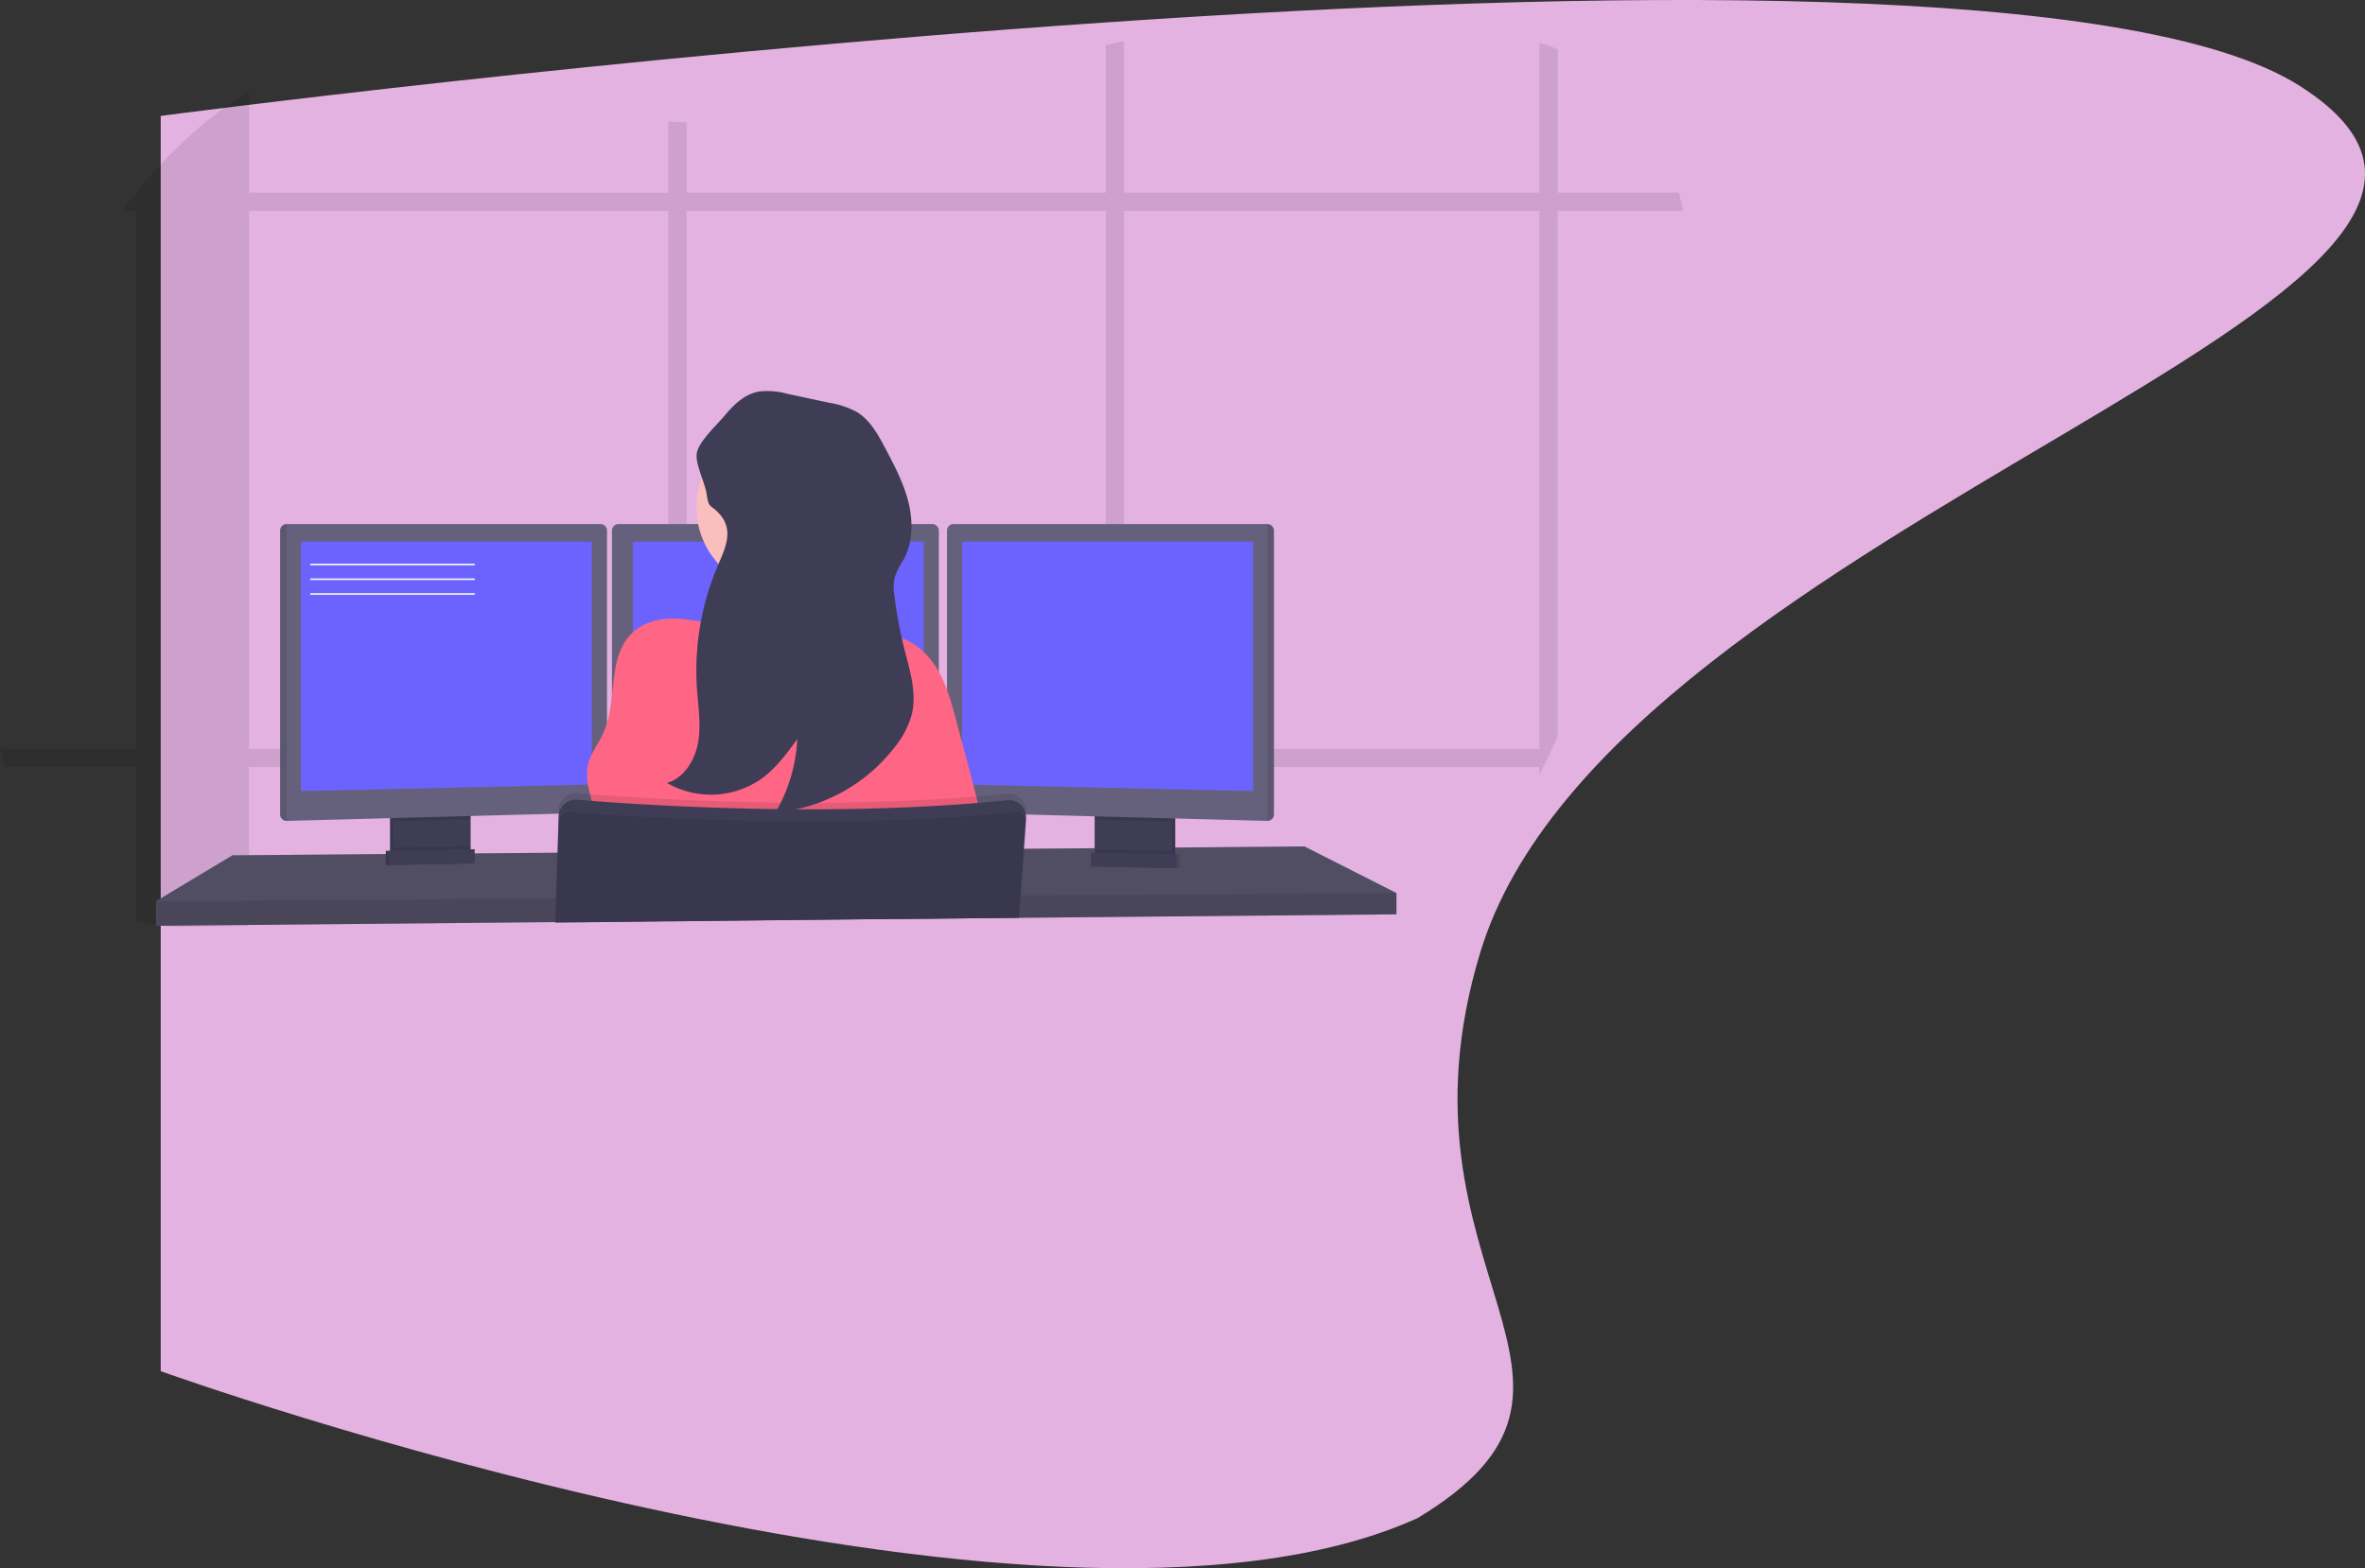 <svg xmlns="http://www.w3.org/2000/svg" width="554.979" height="368.116" viewBox="0 0 554.979 368.116">
  <rect x="0" y="0" width="554.979" height="368.116" fill="#333333" stroke="none"/>
  <g id="Group_417" data-name="Group 417" transform="translate(44.38 -4516.117)">
    <path id="Path_563" data-name="Path 563" d="M15302,7491.208v294.651s206.81,74.371,294.9,34.509c53.327-32.059-8.1-57.277,14.733-132.726,30.947-102.251,269.683-154.4,192.274-203.512S15302,7491.208,15302,7491.208Z" transform="translate(-15308.67 -2947.882)" fill="#e3b2e1"/>
    <g id="_12121212" data-name="12121212" transform="translate(-44.38 4525.797)">
      <path id="Path_566" data-name="Path 566" d="M277.166,352.672a36.588,36.588,0,0,1-.719,4.276h36.03v-4.276Zm-30.089,24.152,4.272-.035V366.226c-1.465-.065-2.892-.131-4.272-.2Zm-89.564-24.152v4.276h76.328v-4.276ZM484.237,222.118H455.782V188.476q-2.057-.834-4.276-1.538v35.18H354.013V186.58c-1.434.281-2.857.577-4.276.877v34.661H251.349V205.641c-1.419-.042-2.845-.111-4.272-.2v16.681H148.688V198.277c-9.548,5.829-18.511,14.027-26.505,23.841h-.027v.031q-1.692,2.076-3.322,4.23h3.322V352.672H90.24q.638,2.165,1.384,4.276h30.528v36a33.448,33.448,0,0,0,4.691,1.073c.465.073.934.135,1.4.188h0a33.844,33.844,0,0,0,4.149.208l16.277-.177v-37.3h98.4v36.226l4.272-.046V356.948h98.389v35.13l4.276-.046V356.948h97.473v1.834c.292-.608.592-1.215.892-1.834q1.011-2.1,2.049-4.276.665-1.4,1.334-2.846V226.394h29.385Q484.76,224.206,484.237,222.118ZM148.688,352.672V226.378h98.389V352.672Zm102.668,0V226.378h98.381V352.672Zm200.138,0H354.013V226.378h97.473Z" transform="translate(-90.24 -186.58)" opacity="0.1"/>
      <path id="Path_567" data-name="Path 567" d="M397.176,516.109v5l-58.417.538-.623.011-22.2.2-.531.008-6.748.058h-.2l-41.137.381-67.527.627h-.058l-17.169.162-.185,0-76.29.7v-5.768l17.938-10.767,35.992-.3.769,0,.254,0,.769-.011,17.281-.142.773,0,.246,0,.769,0,5.541-.046.146,0,13.67-.115h.111l106.668-.9,2.611-.019h.261l1.992-.019,14.477-.119.769-.012.711-.008h.369l4.5-.035.892-.012,1.2-.008,3.749-.035,5.949-.05.769-.008,1.338-.008h.25l28.728-.246Z" transform="translate(-69.487 -316.164)" fill="#65617d"/>
      <path id="Path_568" data-name="Path 568" d="M397.176,516.109v5l-58.417.538-.623.011-22.2.2-.531.008-6.748.058h-.2l-41.137.381-67.527.627h-.058l-17.169.162-.185,0-76.29.7v-5.768l17.938-10.767,35.992-.3.769,0,.254,0,.769-.011,17.281-.142.773,0,.246,0,.769,0,5.541-.046.146,0,13.67-.115h.111l106.668-.9,2.611-.019h.261l1.992-.019,14.477-.119.769-.012.711-.008h.369l4.5-.035.892-.012,1.2-.008,3.749-.035,5.949-.05.769-.008,1.338-.008h.25l28.728-.246Z" transform="translate(-69.487 -316.164)" opacity="0.2"/>
      <path id="Path_569" data-name="Path 569" d="M346.408,656.57v9.417a2.357,2.357,0,0,1-1.346,2.13,2.309,2.309,0,0,1-.961.231l-13.42.285a2.308,2.308,0,0,1-1.038-.219,2.353,2.353,0,0,1-1.373-2.142v-9.7Z" transform="translate(-236.741 -475.847)" fill="#3f3d56"/>
      <path id="Path_570" data-name="Path 570" d="M346.408,656.57v9.417a2.357,2.357,0,0,1-1.346,2.13,2.309,2.309,0,0,1-.961.231l-13.42.285a2.308,2.308,0,0,1-1.038-.219,2.353,2.353,0,0,1-1.373-2.142v-9.7Z" transform="translate(-236.741 -475.847)" opacity="0.1"/>
      <path id="Path_571" data-name="Path 571" d="M348.408,656.57v9.417a2.357,2.357,0,0,1-1.346,2.13,2.309,2.309,0,0,1-.961.231l-13.42.285a2.308,2.308,0,0,1-1.038-.219,2.353,2.353,0,0,1-1.373-2.142v-9.7Z" transform="translate(-237.972 -475.847)" fill="#3f3d56"/>
      <rect id="Rectangle_178" data-name="Rectangle 178" width="18.138" height="12.113" transform="translate(257.64 180.719)" fill="#3f3d56"/>
      <rect id="Rectangle_179" data-name="Rectangle 179" width="18.138" height="12.113" transform="translate(257.64 180.719)" opacity="0.1"/>
      <rect id="Rectangle_180" data-name="Rectangle 180" width="18.138" height="12.113" transform="translate(256.871 180.719)" fill="#3f3d56"/>
      <path id="Path_572" data-name="Path 572" d="M269.058,483.65v1.911l-18.138.484v-2.4Z" transform="translate(-158.626 -302.931)" opacity="0.1"/>
      <path id="Path_573" data-name="Path 573" d="M337.9,482.839v64.677a1.538,1.538,0,0,1-1.48,1.519L262.728,551h-.019a1.538,1.538,0,0,1-1.519-1.519V482.839a1.538,1.538,0,0,1,1.519-1.519h73.675a1.538,1.538,0,0,1,1.519,1.519Z" transform="translate(-195.455 -367.985)" fill="#65617d"/>
      <path id="Path_574" data-name="Path 574" d="M262.728,481.32V551h-.019a1.538,1.538,0,0,1-1.519-1.519V482.839a1.538,1.538,0,0,1,1.519-1.519Z" transform="translate(-195.455 -367.985)" opacity="0.1"/>
      <path id="Path_575" data-name="Path 575" d="M194.59,319.15h68.253v57.006l-68.253,1.538Z" transform="translate(-123.956 -201.685)" fill="#6c63ff"/>
      <path id="Path_576" data-name="Path 576" d="M697.058,483.65v2.465l-18.138-.484v-1.98Z" transform="translate(-422.049 -302.931)" opacity="0.1"/>
      <path id="Path_577" data-name="Path 577" d="M744.878,482.839v66.638A1.538,1.538,0,0,1,743.34,551h0l-73.71-1.961a1.538,1.538,0,0,1-1.48-1.519V482.839a1.538,1.538,0,0,1,1.519-1.519h73.675A1.538,1.538,0,0,1,744.878,482.839Z" transform="translate(-445.929 -367.985)" fill="#65617d"/>
      <path id="Path_578" data-name="Path 578" d="M865.228,482.839v66.638A1.538,1.538,0,0,1,863.69,551h0V481.32h0a1.538,1.538,0,0,1,1.538,1.519Z" transform="translate(-566.279 -367.985)" opacity="0.1"/>
      <path id="Path_579" data-name="Path 579" d="M666.343,319.15H598.09v57.006l68.253,1.538Z" transform="translate(-372.3 -201.685)" fill="#6c63ff"/>
      <path id="Path_580" data-name="Path 580" d="M540.4,482.839v64.677a1.538,1.538,0,0,1-1.48,1.519L465.228,551h0a1.538,1.538,0,0,1-1.538-1.519V482.839a1.538,1.538,0,0,1,1.519-1.519h73.675A1.538,1.538,0,0,1,540.4,482.839Z" transform="translate(-320.089 -367.985)" fill="#65617d"/>
      <path id="Path_581" data-name="Path 581" d="M397.09,319.15h68.253v57.006l-68.253,1.538Z" transform="translate(-248.59 -201.685)" fill="#6c63ff"/>
      <path id="Path_582" data-name="Path 582" d="M397.176,533.65v5l-58.417.538-.623.012-22.2.2-.531.008-6.748.058h-.2l-41.137.38-67.527.627h-.058l-17.169.162-.185,0-76.29.7v-5.768l77.87-.512h.185l15.762-.108h.073l108.852-.719h.112l.065,0h.181l1.842-.012h.561l28.643-.192,1.692-.008.377,0Z" transform="translate(-69.487 -333.705)" opacity="0.1"/>
      <ellipse id="Ellipse_211" data-name="Ellipse 211" cx="19.738" cy="19.738" rx="19.738" ry="19.738" transform="translate(163.435 89.652)" fill="#fbbebe"/>
      <path id="Path_583" data-name="Path 583" d="M562.154,482.35s-38.26,4.614-34.607,0c1.323-1.669,1.688-6.614,1.615-12.247-.023-1.711-.085-3.484-.173-5.249-.423-8.46-1.442-16.727-1.442-16.727s33.454-15.766,29.609-3.268c-1.538,5.049-1.034,12.139.135,18.8.342,1.942.738,3.845,1.154,5.652A132.526,132.526,0,0,0,562.154,482.35Z" transform="translate(-359.239 -342.579)" fill="#fbbebe"/>
      <path id="Path_584" data-name="Path 584" d="M497.882,541.681c4.426-.819,9.113-2.307,13.278-.592,1.1.45,2.1,1.107,3.226,1.484s2.353.469,3.522.734c4.107.931,7.437,4.057,9.575,7.691s3.245,7.744,4.33,11.813l2.653,9.932c2.307,8.633,4.614,17.338,5.149,26.263a937.281,937.281,0,0,1-96.454.55c2.092-3.976,4.23-8.194,4.053-12.689s-2.765-8.929-1.83-13.358c.6-2.822,2.526-5.149,3.707-7.775,3.365-7.506.746-17.607,6.66-23.322,2.661-2.569,6.537-3.541,10.24-3.418,4.722.158,9.555,1.63,14.227,2.349C486.2,542.25,491.853,542.789,497.882,541.681Z" transform="translate(-307.453 -403.475)" fill="#ff6584"/>
      <path id="Path_585" data-name="Path 585" d="M539.483,650.007l-.039.55v.038l-.065.884-.511,7.118-.619,8.575-.177,2.415-.385,5.168v.065l-41.144.385-67.519.731v.323h-.054v-.431l.173-5.522.331-10.79.285-9.148.027-.911a4.049,4.049,0,0,1,4.391-3.911c1.815.154,4.172.342,6.991.542l1.154.085c16.277,1.13,46.359,2.592,76.713.769.638-.035,1.28-.073,1.923-.119,4.707-.3,9.409-.677,14.066-1.154a4.049,4.049,0,0,1,4.461,4.318Z" transform="translate(-298.72 -469.054)" opacity="0.1"/>
      <path id="Path_586" data-name="Path 586" d="M429.08,678.739v-.323l67.53-.734,41.144-.385h.115v-.065l.385-5.168.165-2.307.631-8.694.5-6.883v-.169a4.08,4.08,0,0,0-.042-.95.112.112,0,0,0,0-.038,4,4,0,0,0-.769-1.784,4.053,4.053,0,0,0-3.622-1.538c-4.657.477-9.359.857-14.066,1.154-.642.046-1.284.084-1.923.119-30.354,1.8-60.436.342-76.713-.769l-1.154-.085c-2.819-.2-5.176-.384-6.991-.542a4.053,4.053,0,0,0-4.322,3.28,4.219,4.219,0,0,0-.069.631l-.261,8.521-.358,10.794-.169,5.522v.431Z" transform="translate(-298.787 -471.534)" fill="#3f3d56"/>
      <path id="Path_587" data-name="Path 587" d="M539.684,659.809l-.473,5.895-.7,8.786-.177,2.2-.385,4.926-.023.246v.065h0l-.058.569.042-.569H537.8l-41.144.385-67.542.731v-.108l.188-5.522.384-10.79.246-7.171a2.446,2.446,0,0,1,1.177-2.019,2.4,2.4,0,0,1,1.453-.346c.808.065,1.8.142,2.957.227,1.88.138,4.2.3,6.9.469,5,.315,11.27.654,18.457.931,20,.769,46.989,1.027,72.629-1.219,1.154-.1,2.346-.211,3.511-.323a2.407,2.407,0,0,1,1.338.254,1.991,1.991,0,0,1,.331.208,2.361,2.361,0,0,1,.769.946,1.378,1.378,0,0,1,.1.235A2.415,2.415,0,0,1,539.684,659.809Z" transform="translate(-298.806 -476.16)" opacity="0.1"/>
      <path id="Path_588" data-name="Path 588" d="M348.408,677.87V679.1a2.357,2.357,0,0,1-1.346,2.13l-15.419.3a2.353,2.353,0,0,1-1.373-2.142v-1.154Z" transform="translate(-237.972 -488.957)" opacity="0.1"/>
      <path id="Path_589" data-name="Path 589" d="M266.431,510.234l-20.091.384v-3.334l20.091-.385Z" transform="translate(-155.807 -317.241)" fill="#3f3d56"/>
      <path id="Path_590" data-name="Path 590" d="M266.431,510.234l-20.091.384v-3.334l20.091-.385Z" transform="translate(-155.807 -317.241)" opacity="0.1"/>
      <path id="Path_591" data-name="Path 591" d="M268.431,510.234l-20.091.384v-3.334l20.091-.385Z" transform="translate(-157.038 -317.241)" fill="#3f3d56"/>
      <path id="Path_592" data-name="Path 592" d="M758.56,679.87V681.1a2.357,2.357,0,0,0,1.346,2.13l15.42.3a2.353,2.353,0,0,0,1.373-2.142v-1.154Z" transform="translate(-501.574 -490.188)" opacity="0.1"/>
      <path id="Path_593" data-name="Path 593" d="M678.72,512.234l20.091.385v-3.334L678.72,508.9Z" transform="translate(-421.926 -318.472)" opacity="0.1"/>
      <path id="Path_594" data-name="Path 594" d="M676.72,512.234l20.091.385v-3.334L676.72,508.9Z" transform="translate(-420.695 -318.472)" fill="#3f3d56"/>
      <path id="Path_595" data-name="Path 595" d="M511.456,433.392c.031,2.692-1.215,5.23-2.273,7.717a62.868,62.868,0,0,0-4.868,28.728c.281,4.23.992,8.46.281,12.651s-3.242,8.371-7.306,9.575a20.68,20.68,0,0,0,22.21-1.023c3.38-2.461,5.9-5.895,8.364-9.271a37.631,37.631,0,0,1-5.118,17.208,39.772,39.772,0,0,0,28.266-15.7,20.589,20.589,0,0,0,3.738-7.394c1.188-5-.469-10.194-1.734-15.189a102.3,102.3,0,0,1-2.373-12.689,11.292,11.292,0,0,1,.038-4.115,19.736,19.736,0,0,1,2.169-4.314c2.153-4.053,2.2-8.959,1.1-13.412s-3.265-8.56-5.406-12.616c-1.715-3.253-3.576-6.656-6.714-8.567a20.422,20.422,0,0,0-6.491-2.169l-9.755-2.088a18.024,18.024,0,0,0-6.487-.581c-3.641.569-6.206,3.2-8.459,5.9-1.765,2.1-6.079,6.041-6.383,8.79-.277,2.534,1.961,6.779,2.342,9.452.5,3.461.854,2.307,2.807,4.43A6.829,6.829,0,0,1,511.456,433.392Z" transform="translate(-340.769 -317.954)" fill="#3f3d56"/>
      <path id="Path_596" data-name="Path 596" d="M317.991,505.885h-38.3a.192.192,0,1,1,0-.385h38.3a.192.192,0,1,1,0,.385Z" transform="translate(-206.725 -382.867)" fill="#f2f2f2"/>
      <path id="Path_597" data-name="Path 597" d="M317.991,514.885h-38.3a.192.192,0,1,1,0-.385h38.3a.192.192,0,1,1,0,.385Z" transform="translate(-206.725 -388.407)" fill="#f2f2f2"/>
      <path id="Path_598" data-name="Path 598" d="M317.991,523.885h-38.3a.192.192,0,0,1,0-.385h38.3a.192.192,0,0,1,0,.385Z" transform="translate(-206.725 -393.946)" fill="#f2f2f2"/>
    </g>
  </g>
</svg>
